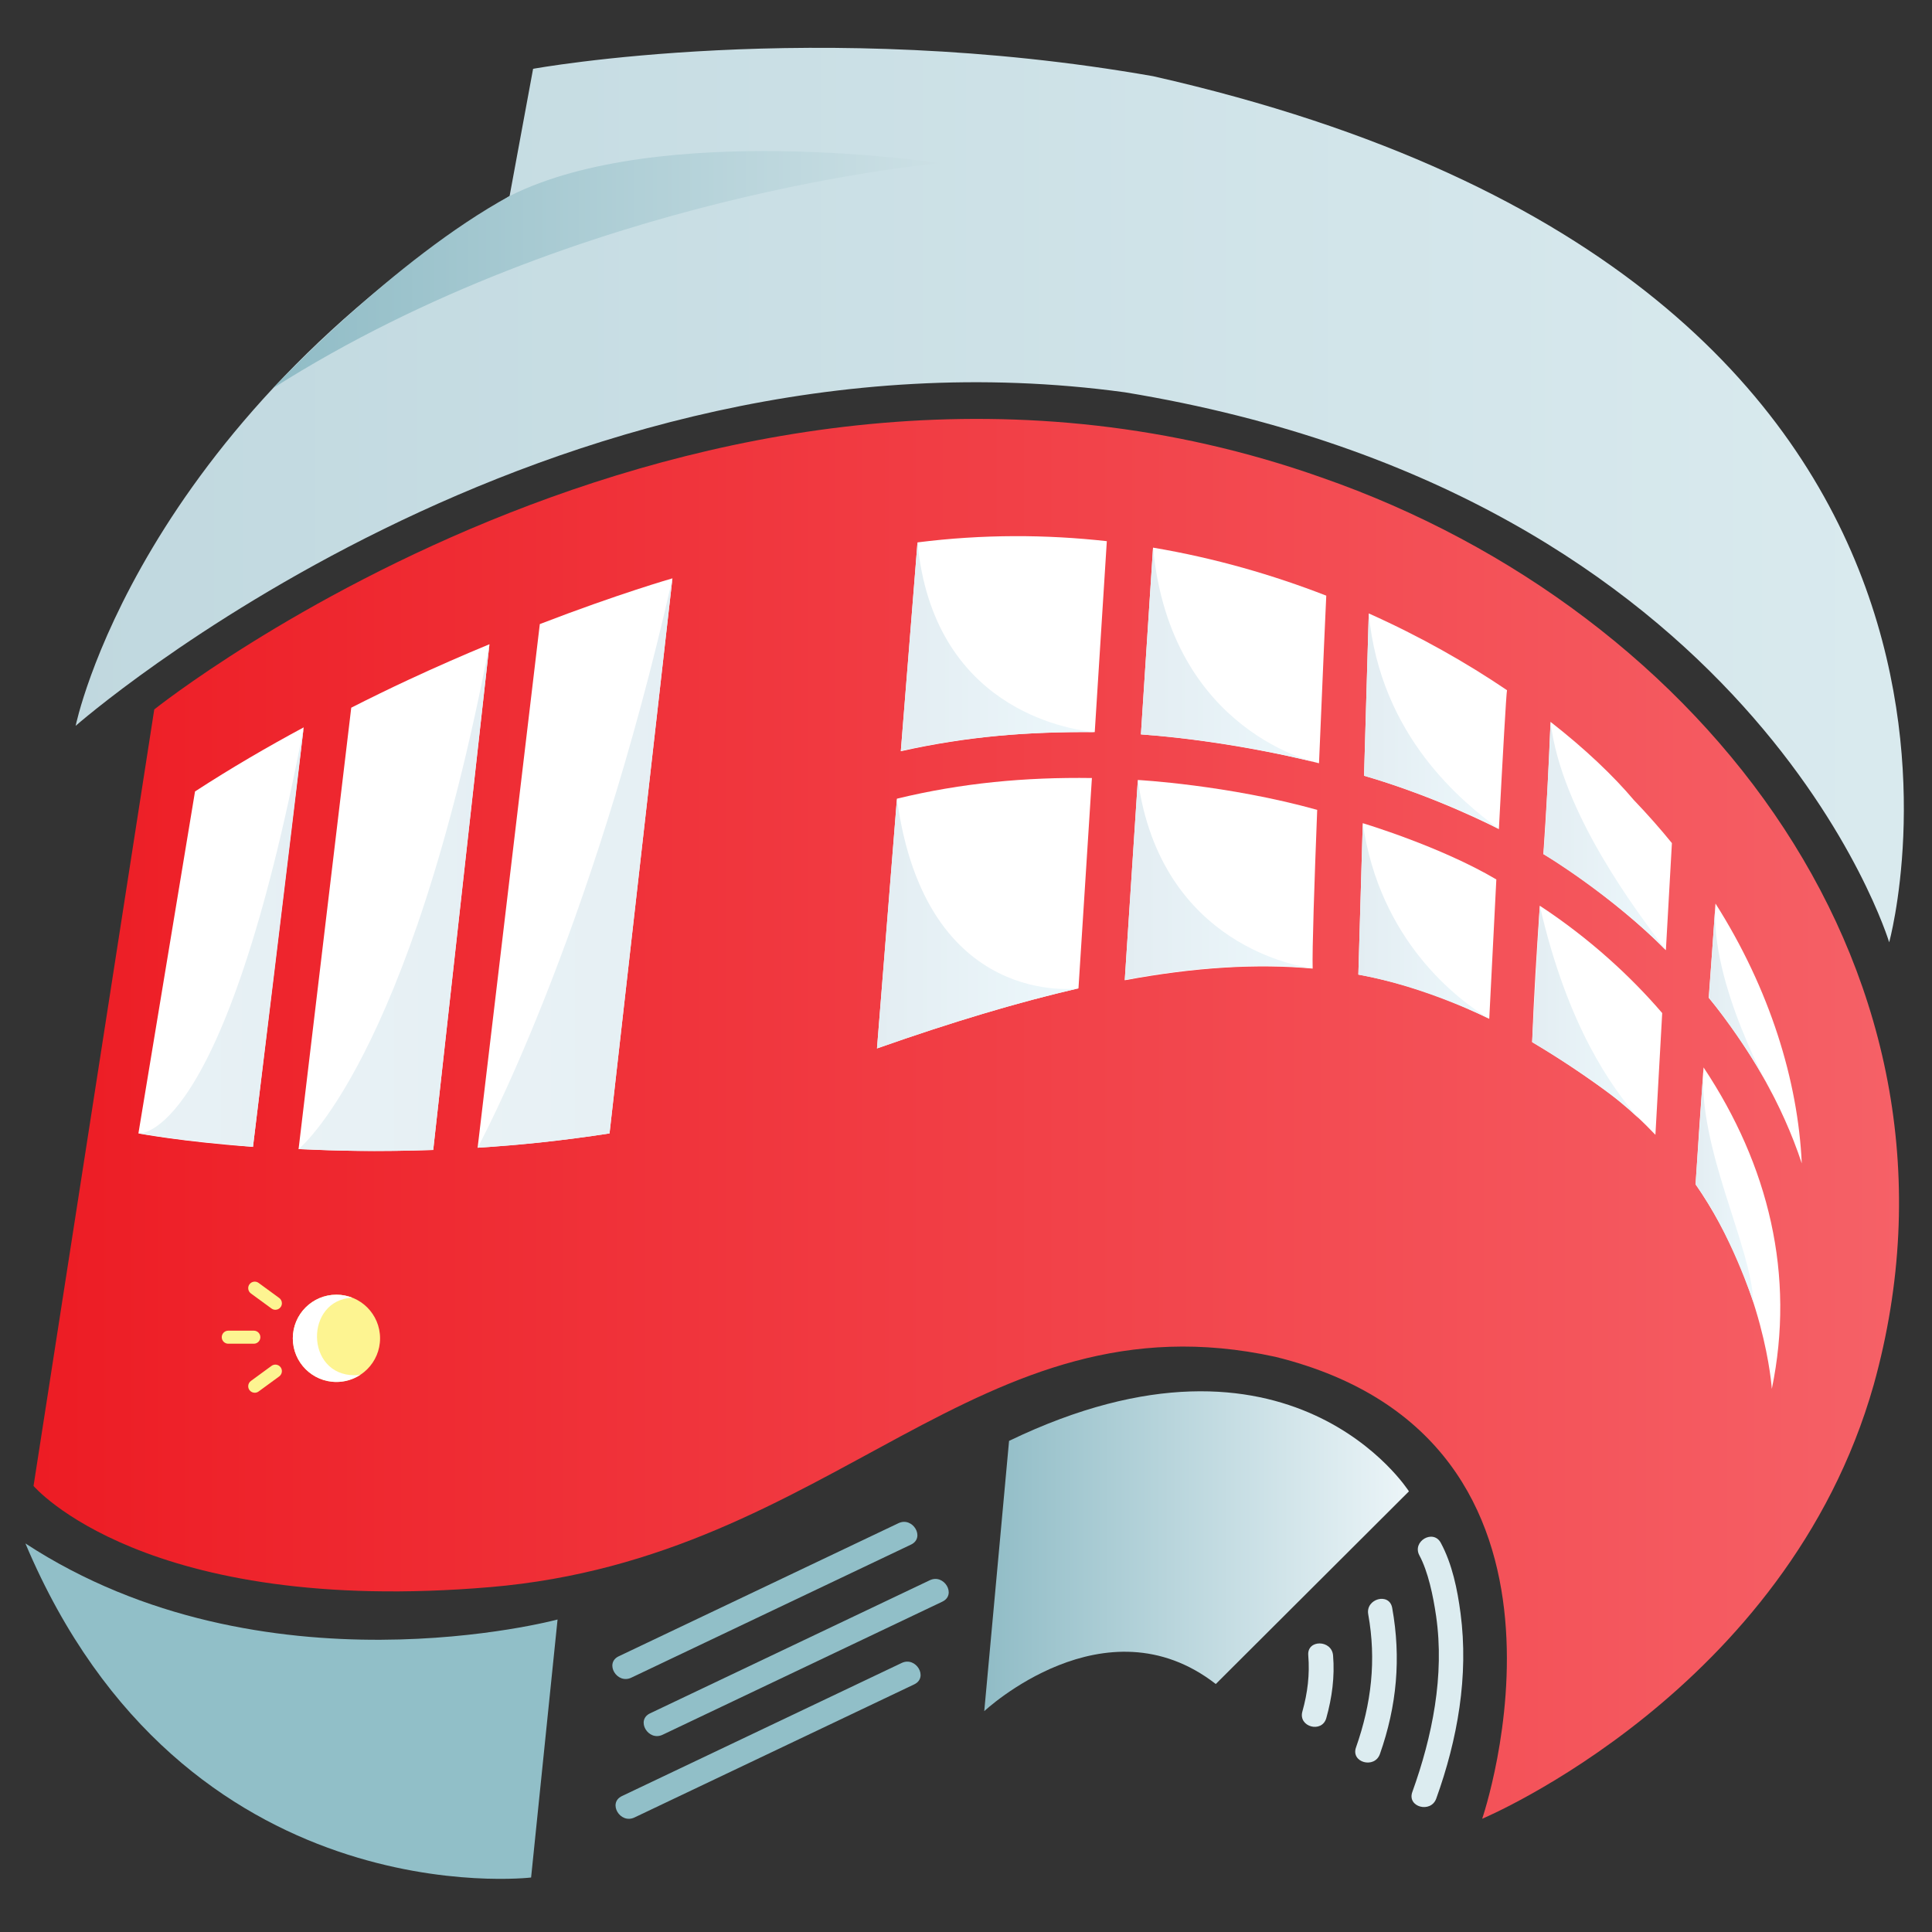 <?xml version="1.0" encoding="utf-8"?>
<!-- Generator: Adobe Illustrator 15.1.0, SVG Export Plug-In . SVG Version: 6.00 Build 0) -->
<!-- Extra Annotations and SVG Code Organization done by hand by the Tram-One Project -->

<!DOCTYPE svg PUBLIC "-//W3C//DTD SVG 1.1//EN" "http://www.w3.org/Graphics/SVG/1.1/DTD/svg11.dtd">
<svg version="1.1" id="Layer_1" xmlns="http://www.w3.org/2000/svg" xmlns:xlink="http://www.w3.org/1999/xlink" x="0px" y="0px"
	 width="864px" height="864px" viewBox="0 0 864 864" enable-background="new 0 0 864 864" xml:space="preserve">

	<rect x="0" y="0" width="864" height="864" fill="#333333" stroke="none"/>

	<!-- Gradient Definitions -->
	<linearGradient id="tram_body_gradient">
		<stop  offset="0" style="stop-color:#ED1C24"/>
		<stop  offset="1" style="stop-color:#F6646A"/>
	</linearGradient>

	<linearGradient id="front_window_gloss_gradient">
		<stop  offset="0" style="stop-color:#E9F2F5"/>
		<stop  offset="1" style="stop-color:#E5EFF4"/>
	</linearGradient>

	<linearGradient id="roof_gradient">
		<stop  offset="0" style="stop-color:#C0D8DF"/>
		<stop  offset="1" style="stop-color:#DCECF0"/>
	</linearGradient>

	<linearGradient id="bottom_back_rail_gradient">
		<stop  offset="0" style="stop-color:#90BCC6"/>
		<stop  offset="1" style="stop-color:#ECF5F8"/>
	</linearGradient>

	<linearGradient id="side_window_gloss_gradient">
		<stop  offset="0" style="stop-color:#E3EDF2"/>
		<stop  offset="1" style="stop-color:#EDF8FC"/>
	</linearGradient>

	<linearGradient id="front_roof_gradient">
		<stop  offset="0" style="stop-color:#90BCC6"/>
		<stop  offset="1" style="stop-color:#CCE0E5"/>
	</linearGradient>

	<g>
		<!-- Tram Body -->
		<path fill="url(#tram_body_gradient)" d="M68.986,317.261c0,0,250.053-200.011,522.052-103.71
			c171.766,59.762,297.536,223.728,246.893,405.743c-38.849,137.041-175.092,194.06-175.092,194.06s58.181-169.368-92.475-206.573
			c-133.868-29.184-196.427,89.848-351.091,102.979S14.999,664.526,14.999,664.526L68.986,317.261z"/>

		<!-- Tram Roof -->
		<g>
			<path fill="url(#roof_gradient)" d="M33.831,324.593c0,0,210.14-184.536,469.248-149.148
				c281.664,46.385,341.771,245.948,341.771,245.948S926.275,126.99,515.643,34.074c-150.393-26.48-277.24-3.3-277.24-3.3
				l-6.15,33.299l-4.357,23.593C60.932,191.022,33.831,324.593,33.831,324.593z"/>
			<path fill="url(#front_roof_gradient)" d="M227.896,87.666c67.495-33.92,192.559-14.663,192.559-14.663S258.98,86.621,122.13,173.578
				C122.13,173.578,176.3,115.803,227.896,87.666z"/>
		</g>

		<!-- Front Windows -->
		<g>
			<path fill="#FFFFFF" d="M135.805,325.284c-16.196,8.707-32.571,18.242-48.59,28.66l-25.317,152.93c0,0,19.322,3.707,51.233,6.024
				L135.805,325.284z"/>
			<path fill="url(#front_window_gloss_gradient)" d="M135.805,325.284c-4.543,40.079-22.673,187.614-22.673,187.614
				c-30.382-2.852-33.174-3.29-51.233-6.024C61.898,506.874,100.074,511.864,135.805,325.284z"/>

			<path fill="#FFFFFF" d="M182.519,304.083c-8.309,3.87-16.827,8.026-25.44,12.399l-23.555,197.39
				c17.548,0.861,37.872,1.197,60.215,0.396l25.149-226.17C207.418,292.852,195.2,298.174,182.519,304.083z"/>
			<path fill="url(#front_window_gloss_gradient)" enable-background="new    " d="M218.888,288.096
				c-4.542,40.078-25.149,226.17-25.149,226.17c-27.646,0.868-41.523,0.395-60.215-0.396
				C133.524,513.872,183.157,474.676,218.888,288.096z"/>

			<path fill="#FFFFFF" d="M300.711,258.641c0,0-23.921,6.819-59.306,20.454l-27.812,234.171c18.675-1.202,38.461-3.223,58.989-6.394
				L300.711,258.641z"/>
			<path fill="url(#front_window_gloss_gradient)" enable-background="new    " d="M300.711,258.641
				c-4.539,40.078-28.129,248.233-28.129,248.233c-21.756,3.333-39.447,5.188-58.989,6.394
				C213.593,513.268,264.254,420.414,300.711,258.641z"/>
		</g>

		<!-- Tram Bottom Rail -->
		<g>
			<!-- Front Part -->
			<path fill="#91BFC8" d="M249.342,724.253l-11.833,115.381c0,0-155.32,18.49-226.147-149.403
				C117.69,759.753,249.342,724.253,249.342,724.253z"/>

			<!-- First Bars -->
			<path fill="#91BFC8" d="M282.313,750.268c41.701-19.841,83.402-39.682,125.101-59.522c6.456-3.068,0.804-12.624-5.615-9.568
				c-41.703,19.84-83.403,39.682-125.104,59.522C270.242,743.768,275.893,753.321,282.313,750.268L282.313,750.268z"/>
			<path fill="#91BFC8" d="M296.318,775.793c41.701-19.844,83.401-39.686,125.103-59.525c6.456-3.07,0.803-12.626-5.617-9.572
				c-41.701,19.843-83.403,39.687-125.103,59.525C284.246,769.291,289.899,778.847,296.318,775.793L296.318,775.793z"/>
			<path fill="#91BFC8" d="M283.744,812.783c41.701-19.841,83.402-39.683,125.1-59.524c6.457-3.07,0.805-12.624-5.616-9.569
				c-41.7,19.841-83.399,39.684-125.1,59.523C271.672,806.284,277.325,815.838,283.744,812.783L283.744,812.783z"/>

			<!-- Back Rail -->
			<path fill="url(#bottom_back_rail_gradient)" d="M451.258,644.373l-11.094,120.859c0,0,54.026-50.597,103.546-12.134l86.37-86.157
				C630.08,666.941,577.32,583.61,451.258,644.373z"/>

			<!-- Second Bars -->
			<path fill="#DCECF0" d="M634.765,695.594c3.88,7.204,6.165,18.062,7.479,27.191c3.813,26.479-1.688,53.75-10.65,78.616
				c-2.431,6.748,8.298,9.605,10.703,2.928c9.53-26.444,14.568-54.833,10.863-82.899c-1.396-10.587-3.699-21.932-8.823-31.452
				C640.945,683.679,631.377,689.299,634.765,695.594L634.765,695.594z"/>

			<path fill="#DCECF0" d="M611.879,721.923c3.689,20.494,1.421,39.965-5.474,59.549c-2.384,6.77,8.342,9.634,10.701,2.932
				c7.57-21.503,9.529-42.915,5.486-65.354C621.325,712.006,610.62,714.936,611.879,721.923L611.879,721.923z"/>

			<path fill="#DCECF0" d="M585.06,740.237c0.715,8.61-0.301,16.861-2.631,25.163c-1.938,6.904,8.77,9.811,10.701,2.93
				c2.567-9.146,3.814-18.521,3.026-28.012C595.566,733.235,584.467,733.115,585.06,740.237L585.06,740.237z"/>
		</g>

		<!-- Front Light -->
		<g>

			<!-- Circle -->
			<circle fill="#FDF491" cx="150.458" cy="598.503" r="19.51"/>
			<path fill="#FFFFFF" d="M150.457,618.014c3.933,0,7.588-1.175,10.651-3.177c-0.821,0.105-1.665,0.18-2.556,0.18
				c-22.046,0-22.376-33.623-1.026-34.684c-2.194-0.854-4.572-1.341-7.069-1.341c-10.774,0-19.51,8.733-19.51,19.511
				C130.947,609.277,139.683,618.014,150.457,618.014z"/>

			<!-- Rays -->
			<path fill="#FDF491" d="M123.143,585.741c-0.597,0-1.201-0.184-1.72-0.563l-9.226-6.75c-0.781-0.569-1.196-1.459-1.196-2.357
				c0-0.598,0.183-1.201,0.564-1.721c0.952-1.298,2.778-1.585,4.078-0.632l9.227,6.75c0.781,0.571,1.195,1.459,1.195,2.357
				c0,0.598-0.182,1.202-0.563,1.721C124.93,585.326,124.042,585.741,123.143,585.741z"/>

			<path fill="#FDF491" d="M113.518,600.918h-11.432c-1.611,0-2.918-1.306-2.918-2.918c0-1.611,1.307-2.917,2.918-2.917h11.432
				c1.612,0,2.918,1.306,2.918,2.917C116.436,599.612,115.13,600.918,113.518,600.918z"/>

			<path fill="#FDF491" d="M113.922,622.846c-0.898,0-1.787-0.413-2.357-1.193c-0.381-0.52-0.564-1.123-0.564-1.721
				c0-0.898,0.415-1.786,1.196-2.357l9.226-6.751c1.3-0.952,3.128-0.666,4.078,0.634c0.381,0.52,0.563,1.122,0.563,1.72
				c0,0.9-0.415,1.786-1.195,2.359l-9.227,6.749C115.125,622.665,114.52,622.846,113.922,622.846z"/>
		</g>

		<!-- Side Windows -->
		<g>
			<path fill="#FFFFFF" d="M489.579,327.4l5.399-85.387c-27.041-3.011-55.402-3.159-84.668,0.55l-7.459,93.398
				C432.42,329.334,460.231,327.101,489.579,327.4z"/>
			<path fill="url(#side_window_gloss_gradient)" d="M489.579,327.4c-12.688-1.234-72.262-10.93-79.269-84.837l-7.459,93.26
				C433.105,329.128,459.369,327.26,489.579,327.4z"/>

			<path fill="#FFFFFF" d="M593.115,266.378c-23.908-9.293-49.885-16.831-77.466-21.473l-5.426,83.519
				c42.916,3.212,79.646,12.903,79.646,12.903C591.46,302.385,593.115,266.378,593.115,266.378z"/>
			<path fill="url(#side_window_gloss_gradient)" d="M589.81,341.326c0,0-66.282-13.324-74.159-96.421l-5.426,83.519
				C552.66,331.363,589.81,341.326,589.81,341.326z"/>

			<path fill="#FFFFFF" d="M612.114,274.324l-2.104,72.596c32.11,9.248,60.3,23.856,60.3,23.856
				c1.691-32.204,3.31-60.971,3.635-62.113C655.971,296.481,635.193,284.648,612.114,274.324z"/>
			<path fill="url(#side_window_gloss_gradient)" d="M612.114,274.324l-2.104,72.596c22.626,6.604,46.154,16.271,60.3,23.856
				C654.377,358.83,617.364,329.705,612.114,274.324z"/>

			<path fill="#FFFFFF" d="M744.991,424.933l2.697-47.894c-5.251-6.458-10.896-12.867-16.984-19.207
				c-9.13-10.826-21.744-22.868-37.292-35.005c-0.674,19.468-1.896,39.43-3.218,59.115
				C710.362,393.894,733.254,412.801,744.991,424.933z"/>
			<path fill="url(#side_window_gloss_gradient)" d="M693.412,322.827c0,0-2.32,53.951-3.218,59.115c0,0,30.899,18.645,54.797,42.99
				C732.167,407.925,698.191,363.351,693.412,322.827z"/>

			<path fill="#FFFFFF" d="M767.178,404.066c-0.938,14.333-1.979,27.67-3.046,42.13c18.062,21.836,32.996,47.838,41.629,74.076
				C804.08,483.383,791.546,442.455,767.178,404.066z"/>
			<path fill="url(#side_window_gloss_gradient)" d="M792.771,489.493c0,0-28.375-49.508-25.595-85.427l-2.959,42.13
				c6.309,7.778,13.924,18.547,19.435,27.338C789.306,482.55,792.771,489.493,792.771,489.493z"/>

			<path fill="#FFFFFF" d="M401.115,357.171l-8.921,111.692c33.589-11.845,63.314-20.728,90.104-26.861l6.009-94.067
				C458.457,347.504,430.095,350.149,401.115,357.171z"/>
			<path fill="url(#side_window_gloss_gradient)" d="M401.115,357.171c-0.037,0.01-8.921,111.692-8.921,111.692
				c37.218-13.067,61.461-19.699,75.262-23.257c10.119-2.609,14.842-3.604,14.842-3.604S413.862,451.771,401.115,357.171z"/>

			<path fill="#FFFFFF" d="M589.058,362.174c-40.229-11.204-80.204-13.363-80.204-13.363l-5.86,89.564
				c31.677-5.869,59.089-7.467,84.035-5.217C586.778,424.821,587.791,394.657,589.058,362.174z"/>
			<path fill="url(#side_window_gloss_gradient)" d="M508.854,348.689l-5.86,89.563c47.114-9.221,80.607-5.601,84.035-5.217
				C582.371,432.48,519.218,423.532,508.854,348.689z"/>

			<path fill="#FFFFFF" d="M607.46,435.842c20.627,3.821,39.752,10.496,58.541,19.775c0,0,1.473-29.499,3.169-62.319
				c-24.952-14.788-59.731-25.164-59.731-25.164L607.46,435.842z"/>
			<path fill="url(#side_window_gloss_gradient)" d="M666.001,455.617c-14.487-8.802-49.018-35.042-56.563-87.483l-1.978,67.708
				C637.834,441.343,666.001,455.617,666.001,455.617z"/>

			<path fill="#FFFFFF" d="M688.604,405.042c-1.383,20.414-2.688,40.8-3.428,61c12.127,7.153,24.279,15.351,36.772,24.569
				c6.747,5.396,12.842,11.065,18.362,16.887l3.036-54.449C729.483,436.875,710.972,419.729,688.604,405.042z"/>
			<path fill="url(#side_window_gloss_gradient)" d="M688.604,405.042l-3.428,61c32.2,19.241,44.824,31.314,47.482,34.014
				c-0.198-0.225-0.452-0.514-0.758-0.879C720.981,486.188,701.183,459.754,688.604,405.042z"/>

			<path fill="#FFFFFF" d="M761.842,477.35c-1.271,17.204-2.508,35.284-3.579,52.291c31.272,45.253,34.102,91.492,34.102,91.492
				C802.896,570.291,791.039,521.229,761.842,477.35z"/>
			<path fill="url(#side_window_gloss_gradient)" d="M761.842,477.35l-3.579,52.291c15.755,21.805,25.835,52.724,25.835,52.724
				C783.322,557.271,759.061,513.27,761.842,477.35z"/>
		</g>
	</g>

</svg>
